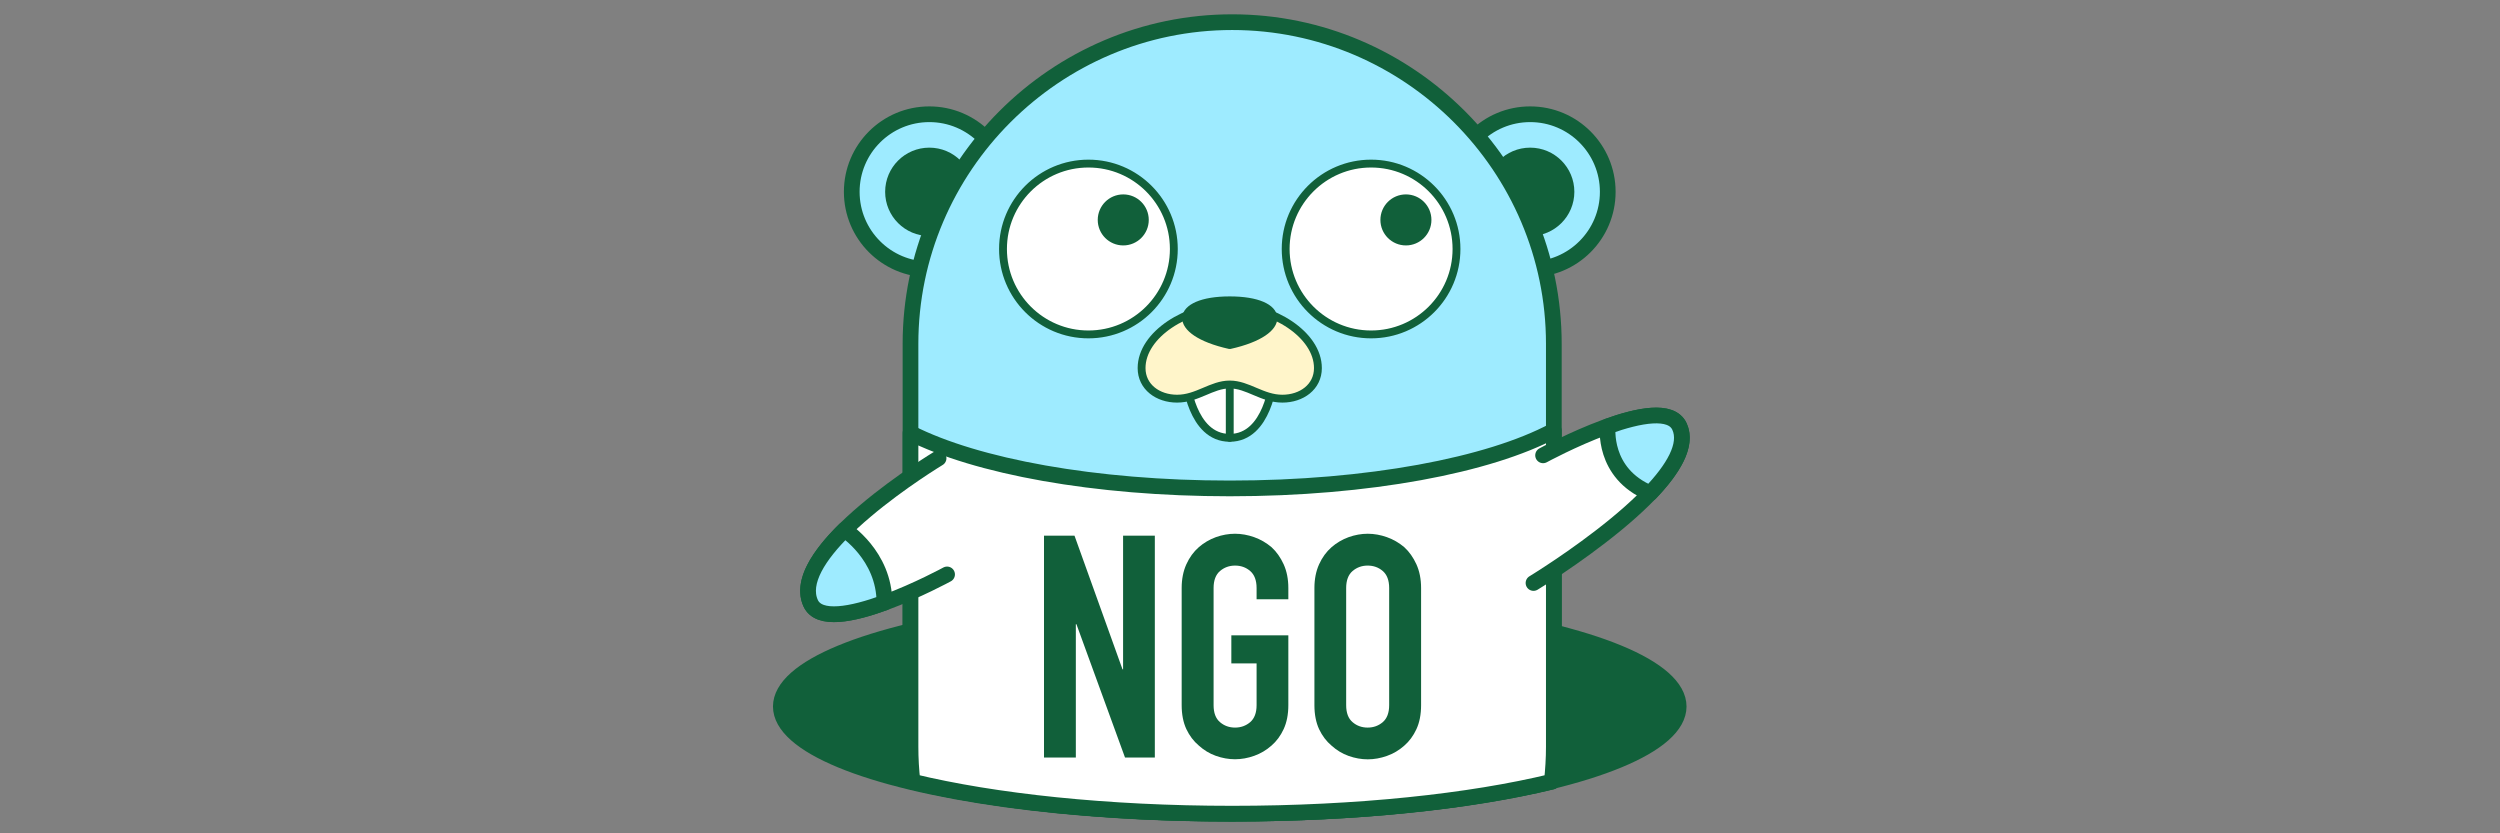 <?xml version="1.0" encoding="utf-8"?>
<!-- Generator: Adobe Illustrator 26.3.1, SVG Export Plug-In . SVG Version: 6.00 Build 0)  -->
<svg version="1.1" id="图层_1" xmlns="http://www.w3.org/2000/svg"  x="0px" y="0px"
	 viewBox="0 0 300 100" style="enable-background:new 0 0 300 100;" xml:space="preserve">
<rect x="0" y="0" width="300" height="100" fill="#808080" stroke="none"/>
<style type="text/css">
	.st0{fill:#9EEBFF;stroke:#11603A;stroke-width:1.885;stroke-linecap:round;stroke-linejoin:round;stroke-miterlimit:10;}
	.st1{fill:#11603A;stroke:#11603A;stroke-width:1.885;stroke-linecap:round;stroke-linejoin:round;stroke-miterlimit:10;}
	.st2{fill:#FFFFFF;stroke:#11603A;stroke-width:0.943;stroke-linecap:round;stroke-linejoin:round;stroke-miterlimit:10;}
	.st3{fill:#11603A;stroke:#11603A;stroke-width:0.943;stroke-linecap:round;stroke-linejoin:round;stroke-miterlimit:10;}
	.st4{fill:none;stroke:#11603A;stroke-width:0.943;stroke-linecap:round;stroke-linejoin:round;stroke-miterlimit:10;}
	.st5{fill:#FFFFFF;stroke:#11603A;stroke-width:1.885;stroke-linecap:round;stroke-linejoin:round;stroke-miterlimit:10;}
	.st6{fill:#FFF5CA;stroke:#11603A;stroke-width:0.943;stroke-linecap:round;stroke-linejoin:round;stroke-miterlimit:10;}
	.st7{enable-background:new    ;}
	.st8{fill:#11603A;}
</style>
<g>
	<circle class="st0" cx="111.52" cy="23.02" r="9.31"/>
	<circle class="st1" cx="111.52" cy="23.02" r="4.36"/>
	<circle class="st0" cx="183.62" cy="23.02" r="9.31"/>
	<circle class="st1" cx="183.62" cy="23.02" r="4.36"/>
</g>
<ellipse class="st1" cx="147.57" cy="84.78" rx="53.87" ry="12.87"/>
<path class="st0" d="M147.86,97.64c15.02,0,28.6-1.47,38.36-3.84c0.15-1.38,0.24-2.78,0.24-4.2V41.26c0-21.23-17.37-38.6-38.6-38.6
	l0,0c-21.23,0-38.6,17.37-38.6,38.6V89.6c0,1.42,0.08,2.82,0.24,4.2C119.26,96.18,132.84,97.64,147.86,97.64z"/>
<circle class="st2" cx="130.61" cy="29.88" r="10.25"/>
<circle class="st3" cx="134.79" cy="26.39" r="2.59"/>
<circle class="st2" cx="164.53" cy="29.88" r="10.25"/>
<circle class="st3" cx="168.71" cy="26.39" r="2.59"/>
<path class="st2" d="M152.81,45.56c0,0-0.63,6.98-5.24,6.98s-5.24-6.98-5.24-6.98H152.81z"/>
<line class="st4" x1="147.57" y1="45.56" x2="147.57" y2="52.54"/>
<path class="st5" d="M147.57,58.61c-16.23,0-30.44-2.66-38.31-6.65V89.6c0,1.42,0.08,2.82,0.24,4.2c9.77,2.37,23.35,3.84,38.36,3.84
	c15.02,0,28.6-1.47,38.36-3.84c0.15-1.38,0.24-2.78,0.24-4.2V51.67C178.71,55.82,164.2,58.61,147.57,58.61z"/>
<path class="st6" d="M147.57,46.14c2.18,0,3.88,1.7,6.32,1.7c2.29,0,4.26-1.4,4.26-3.67c0-4.03-5.45-7.43-10.58-7.43
	s-10.58,3.4-10.58,7.43c0,2.27,1.97,3.67,4.26,3.67C143.69,47.84,145.39,46.14,147.57,46.14z"/>
<path class="st3" d="M147.57,41.41c7.23-1.61,6.73-5.37,0-5.37S140.34,39.8,147.57,41.41z"/>
<path class="st5" d="M113.65,68.93c0,0-14.37,7.83-16.37,3.46c-2.92-6.38,15.35-17.4,15.35-17.4"/>
<path class="st5" d="M185.17,54.64c0,0,14.37-7.83,16.37-3.46c2.92,6.38-17.52,18.78-17.52,18.78"/>
<g class="st7">
	<path class="st8" d="M125.28,90.9V64.28h3.66l5.76,16.04h0.07V64.28h3.81V90.9H135l-5.83-16h-0.07v16H125.28z"/>
	<path class="st8" d="M141.8,70.56c0-1.07,0.19-2.02,0.56-2.84s0.87-1.51,1.5-2.06c0.6-0.52,1.28-0.92,2.04-1.2
		c0.76-0.27,1.53-0.41,2.3-0.41s1.54,0.14,2.3,0.41c0.76,0.27,1.45,0.67,2.08,1.2c0.6,0.55,1.08,1.23,1.46,2.06
		c0.37,0.82,0.56,1.77,0.56,2.84v1.35h-3.81v-1.35c0-0.92-0.26-1.6-0.77-2.04c-0.51-0.44-1.12-0.65-1.81-0.65
		c-0.7,0-1.3,0.22-1.81,0.65c-0.51,0.44-0.77,1.12-0.77,2.04v14.06c0,0.92,0.25,1.6,0.77,2.04c0.51,0.44,1.12,0.65,1.81,0.65
		c0.7,0,1.3-0.22,1.81-0.65c0.51-0.44,0.77-1.12,0.77-2.04v-5.01h-3.03v-3.37h6.84v8.37c0,1.12-0.19,2.08-0.56,2.88
		c-0.37,0.8-0.86,1.46-1.46,1.98c-0.62,0.55-1.32,0.96-2.08,1.23c-0.76,0.27-1.53,0.41-2.3,0.41s-1.54-0.14-2.3-0.41
		c-0.76-0.27-1.44-0.69-2.04-1.23c-0.62-0.52-1.12-1.18-1.5-1.98c-0.37-0.8-0.56-1.76-0.56-2.88V70.56z"/>
	<path class="st8" d="M157.73,70.56c0-1.07,0.19-2.02,0.56-2.84s0.87-1.51,1.5-2.06c0.6-0.52,1.28-0.92,2.04-1.2
		c0.76-0.27,1.53-0.41,2.3-0.41s1.54,0.14,2.3,0.41c0.76,0.27,1.45,0.67,2.08,1.2c0.6,0.55,1.08,1.23,1.46,2.06
		c0.37,0.82,0.56,1.77,0.56,2.84v14.06c0,1.12-0.19,2.08-0.56,2.88c-0.37,0.8-0.86,1.46-1.46,1.98c-0.62,0.55-1.31,0.96-2.08,1.23
		c-0.76,0.27-1.53,0.41-2.3,0.41s-1.54-0.14-2.3-0.41c-0.76-0.27-1.44-0.69-2.04-1.23c-0.62-0.52-1.12-1.18-1.5-1.98
		c-0.37-0.8-0.56-1.76-0.56-2.88V70.56z M161.54,84.62c0,0.92,0.25,1.6,0.77,2.04c0.51,0.44,1.12,0.65,1.81,0.65
		c0.7,0,1.3-0.22,1.81-0.65c0.51-0.44,0.77-1.12,0.77-2.04V70.56c0-0.92-0.26-1.6-0.77-2.04c-0.51-0.44-1.12-0.65-1.81-0.65
		c-0.7,0-1.3,0.22-1.81,0.65c-0.51,0.44-0.77,1.12-0.77,2.04V84.62z"/>
</g>
<path class="st0" d="M101.35,63.58L101.35,63.58c-3.05,3.01-5.22,6.27-4.07,8.8c0.99,2.17,5.04,1.33,8.85-0.06
	C106.14,66.64,101.35,63.58,101.35,63.58z"/>
<path class="st0" d="M201.54,51.19c-0.97-2.13-4.87-1.37-8.61-0.03c0,0.01-0.69,5.63,5.09,8.03
	C200.77,56.31,202.55,53.39,201.54,51.19z"/>
</svg>

